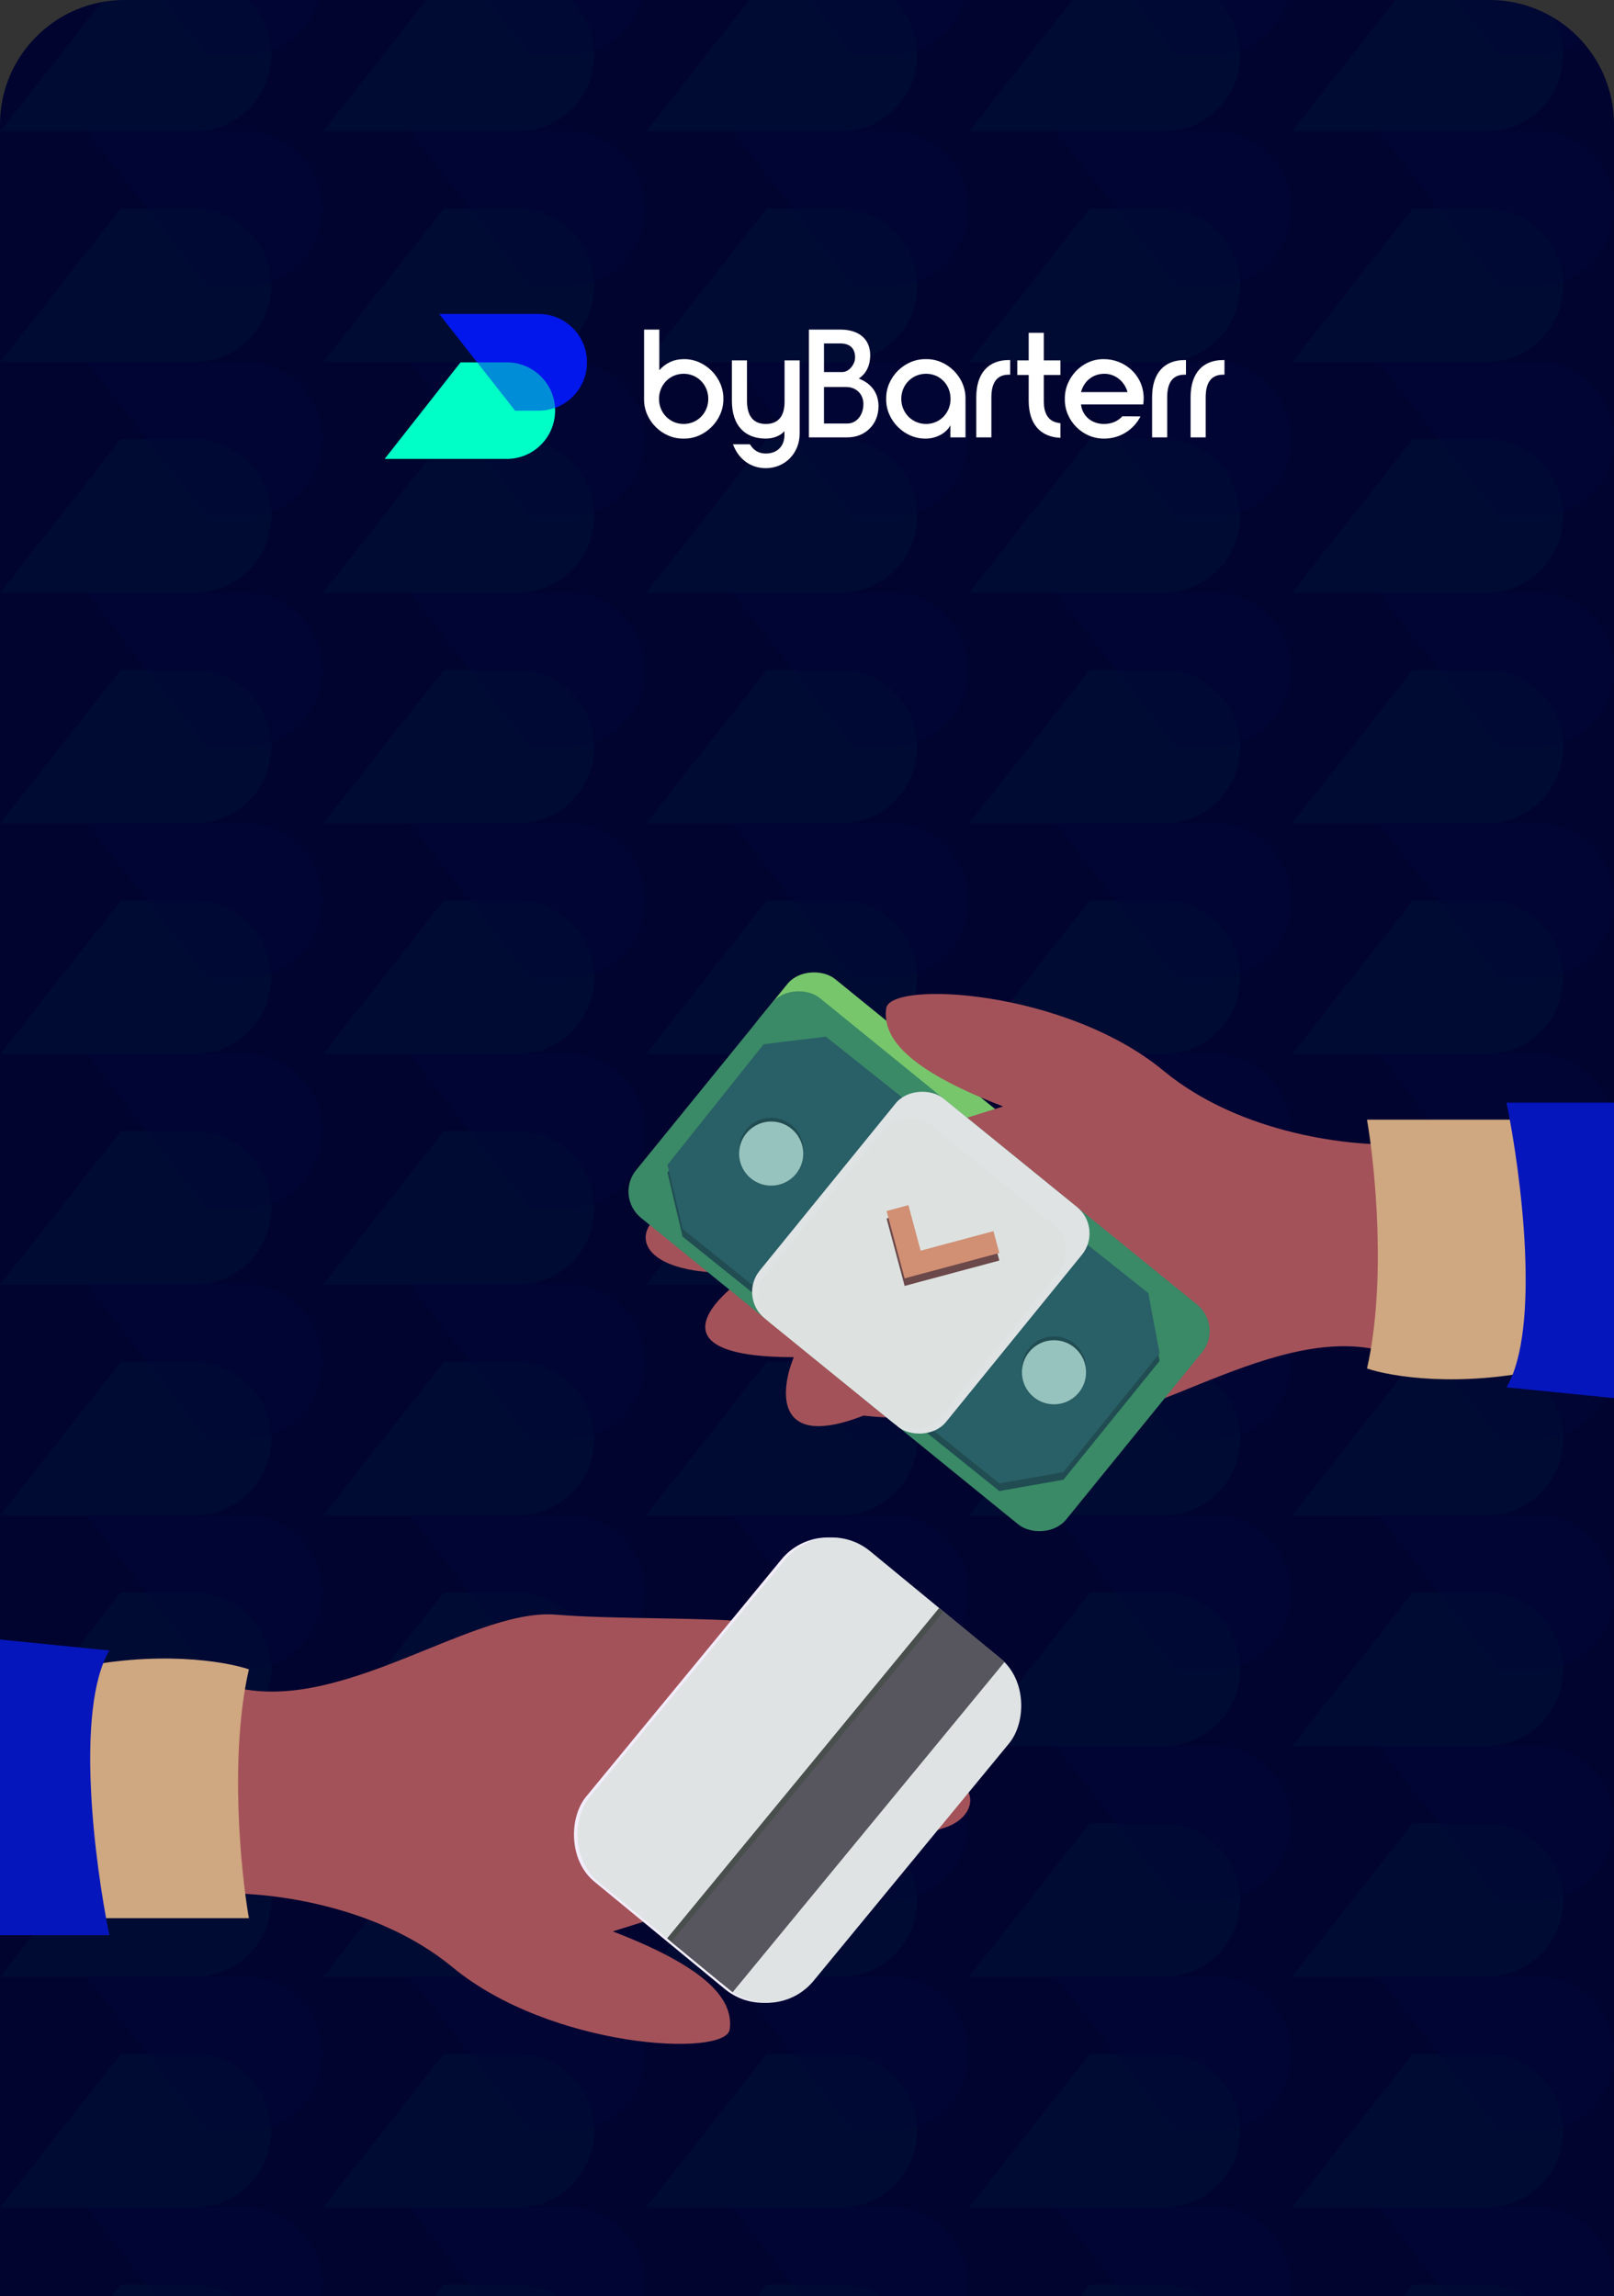 <svg width="428" height="609" viewBox="0 0 428 609" fill="none" xmlns="http://www.w3.org/2000/svg">
<rect x="0" y="0" width="428" height="609" fill="#333333" stroke="none"/>
<g clip-path="url(#clip0_1_10033)">
<path d="M0 33C0 14.775 14.775 0 33 0H395C413.225 0 428 14.775 428 33V609H0V33Z" fill="#00042F"/>
<g opacity="0.03">
<g clip-path="url(#clip1_1_10033)">
<path d="M85.402 -5.902C85.402 5.382 76.275 14.509 64.992 14.509H55.063L23.068 -26.312H65.042C76.275 -26.312 85.402 -17.185 85.402 -5.902Z" fill="#0217EB"/>
<path d="M71.963 14.459C71.963 25.742 62.836 34.869 51.552 34.869H0L32.045 -5.902H51.602C62.836 -5.902 71.963 3.225 71.963 14.459Z" fill="#00FFC6"/>
<path opacity="0.49" d="M85.402 -5.902C85.402 5.382 76.275 14.509 64.992 14.509H55.063L23.068 -26.312H65.042C76.275 -26.312 85.402 -17.185 85.402 -5.902Z" fill="#0217EB"/>
</g>
<g clip-path="url(#clip2_1_10033)">
<path d="M171.052 -5.902C171.052 5.382 161.925 14.509 150.642 14.509H140.712L108.718 -26.312H150.692C161.925 -26.312 171.052 -17.185 171.052 -5.902Z" fill="#0217EB"/>
<path d="M157.612 14.459C157.612 25.742 148.485 34.869 137.202 34.869H85.649L117.694 -5.902H137.252C148.485 -5.902 157.612 3.225 157.612 14.459Z" fill="#00FFC6"/>
<path opacity="0.49" d="M171.052 -5.902C171.052 5.382 161.925 14.509 150.642 14.509H140.712L108.718 -26.312H150.692C161.925 -26.312 171.052 -17.185 171.052 -5.902Z" fill="#0217EB"/>
</g>
<g clip-path="url(#clip3_1_10033)">
<path d="M256.701 -5.902C256.701 5.382 247.574 14.509 236.291 14.509H226.361L194.367 -26.312H236.341C247.574 -26.312 256.701 -17.185 256.701 -5.902Z" fill="#0217EB"/>
<path d="M243.261 14.459C243.261 25.742 234.134 34.869 222.851 34.869H171.299L203.343 -5.902H222.901C234.134 -5.902 243.261 3.225 243.261 14.459Z" fill="#00FFC6"/>
<path opacity="0.49" d="M256.701 -5.902C256.701 5.382 247.574 14.509 236.291 14.509H226.361L194.367 -26.312H236.341C247.574 -26.312 256.701 -17.185 256.701 -5.902Z" fill="#0217EB"/>
</g>
<g clip-path="url(#clip4_1_10033)">
<path d="M342.351 -5.902C342.351 5.382 333.224 14.509 321.94 14.509H312.011L280.016 -26.312H321.991C333.224 -26.312 342.351 -17.185 342.351 -5.902Z" fill="#0217EB"/>
<path d="M328.911 14.459C328.911 25.742 319.784 34.869 308.501 34.869H256.948L288.993 -5.902H308.551C319.784 -5.902 328.911 3.225 328.911 14.459Z" fill="#00FFC6"/>
<path opacity="0.49" d="M342.351 -5.902C342.351 5.382 333.224 14.509 321.94 14.509H312.011L280.016 -26.312H321.991C333.224 -26.312 342.351 -17.185 342.351 -5.902Z" fill="#0217EB"/>
</g>
<g clip-path="url(#clip5_1_10033)">
<path d="M428 -5.902C428 5.382 418.873 14.509 407.59 14.509H397.66L365.666 -26.312H407.64C418.873 -26.312 428 -17.185 428 -5.902Z" fill="#0217EB"/>
<path d="M414.56 14.459C414.56 25.742 405.433 34.869 394.15 34.869H342.598L374.642 -5.902H394.2C405.433 -5.902 414.56 3.225 414.56 14.459Z" fill="#00FFC6"/>
<path opacity="0.49" d="M428 -5.902C428 5.382 418.873 14.509 407.59 14.509H397.66L365.666 -26.312H407.64C418.873 -26.312 428 -17.185 428 -5.902Z" fill="#0217EB"/>
</g>
<g clip-path="url(#clip6_1_10033)">
<path d="M85.402 55.279C85.402 66.562 76.275 75.689 64.992 75.689H55.063L23.068 34.869H65.042C76.275 34.869 85.402 43.996 85.402 55.279Z" fill="#0217EB"/>
<path d="M71.963 75.639C71.963 86.922 62.836 96.049 51.552 96.049H0L32.045 55.279H51.602C62.836 55.279 71.963 64.406 71.963 75.639Z" fill="#00FFC6"/>
<path opacity="0.49" d="M85.402 55.279C85.402 66.562 76.275 75.689 64.992 75.689H55.063L23.068 34.869H65.042C76.275 34.869 85.402 43.996 85.402 55.279Z" fill="#0217EB"/>
</g>
<g clip-path="url(#clip7_1_10033)">
<path d="M171.052 55.279C171.052 66.562 161.925 75.689 150.642 75.689H140.712L108.718 34.869H150.692C161.925 34.869 171.052 43.996 171.052 55.279Z" fill="#0217EB"/>
<path d="M157.612 75.639C157.612 86.922 148.485 96.049 137.202 96.049H85.649L117.694 55.279H137.252C148.485 55.279 157.612 64.406 157.612 75.639Z" fill="#00FFC6"/>
<path opacity="0.49" d="M171.052 55.279C171.052 66.562 161.925 75.689 150.642 75.689H140.712L108.718 34.869H150.692C161.925 34.869 171.052 43.996 171.052 55.279Z" fill="#0217EB"/>
</g>
<g clip-path="url(#clip8_1_10033)">
<path d="M256.701 55.279C256.701 66.562 247.574 75.689 236.291 75.689H226.361L194.367 34.869H236.341C247.574 34.869 256.701 43.996 256.701 55.279Z" fill="#0217EB"/>
<path d="M243.261 75.639C243.261 86.922 234.134 96.049 222.851 96.049H171.299L203.343 55.279H222.901C234.134 55.279 243.261 64.406 243.261 75.639Z" fill="#00FFC6"/>
<path opacity="0.49" d="M256.701 55.279C256.701 66.562 247.574 75.689 236.291 75.689H226.361L194.367 34.869H236.341C247.574 34.869 256.701 43.996 256.701 55.279Z" fill="#0217EB"/>
</g>
<g clip-path="url(#clip9_1_10033)">
<path d="M342.351 55.279C342.351 66.562 333.224 75.689 321.94 75.689H312.011L280.016 34.869H321.991C333.224 34.869 342.351 43.996 342.351 55.279Z" fill="#0217EB"/>
<path d="M328.911 75.639C328.911 86.922 319.784 96.049 308.501 96.049H256.948L288.993 55.279H308.551C319.784 55.279 328.911 64.406 328.911 75.639Z" fill="#00FFC6"/>
<path opacity="0.49" d="M342.351 55.279C342.351 66.562 333.224 75.689 321.94 75.689H312.011L280.016 34.869H321.991C333.224 34.869 342.351 43.996 342.351 55.279Z" fill="#0217EB"/>
</g>
<g clip-path="url(#clip10_1_10033)">
<path d="M428 55.279C428 66.562 418.873 75.689 407.59 75.689H397.66L365.666 34.869H407.64C418.873 34.869 428 43.996 428 55.279Z" fill="#0217EB"/>
<path d="M414.56 75.639C414.56 86.922 405.433 96.049 394.15 96.049H342.598L374.642 55.279H394.2C405.433 55.279 414.56 64.406 414.56 75.639Z" fill="#00FFC6"/>
<path opacity="0.49" d="M428 55.279C428 66.562 418.873 75.689 407.59 75.689H397.66L365.666 34.869H407.64C418.873 34.869 428 43.996 428 55.279Z" fill="#0217EB"/>
</g>
<g clip-path="url(#clip11_1_10033)">
<path d="M85.402 116.46C85.402 127.743 76.275 136.87 64.992 136.87H55.063L23.068 96.05H65.042C76.275 96.05 85.402 105.177 85.402 116.46Z" fill="#0217EB"/>
<path d="M71.963 136.82C71.963 148.103 62.836 157.23 51.552 157.23H0L32.045 116.46H51.602C62.836 116.46 71.963 125.587 71.963 136.82Z" fill="#00FFC6"/>
<path opacity="0.49" d="M85.402 116.46C85.402 127.743 76.275 136.87 64.992 136.87H55.063L23.068 96.05H65.042C76.275 96.05 85.402 105.177 85.402 116.46Z" fill="#0217EB"/>
</g>
<g clip-path="url(#clip12_1_10033)">
<path d="M171.052 116.46C171.052 127.743 161.925 136.87 150.642 136.87H140.712L108.718 96.05H150.692C161.925 96.05 171.052 105.177 171.052 116.46Z" fill="#0217EB"/>
<path d="M157.612 136.82C157.612 148.103 148.485 157.23 137.202 157.23H85.649L117.694 116.46H137.252C148.485 116.46 157.612 125.587 157.612 136.82Z" fill="#00FFC6"/>
<path opacity="0.49" d="M171.052 116.46C171.052 127.743 161.925 136.87 150.642 136.87H140.712L108.718 96.05H150.692C161.925 96.05 171.052 105.177 171.052 116.46Z" fill="#0217EB"/>
</g>
<g clip-path="url(#clip13_1_10033)">
<path d="M256.701 116.46C256.701 127.743 247.574 136.87 236.291 136.87H226.361L194.367 96.05H236.341C247.574 96.05 256.701 105.177 256.701 116.46Z" fill="#0217EB"/>
<path d="M243.261 136.82C243.261 148.103 234.134 157.23 222.851 157.23H171.299L203.343 116.46H222.901C234.134 116.46 243.261 125.587 243.261 136.82Z" fill="#00FFC6"/>
<path opacity="0.49" d="M256.701 116.46C256.701 127.743 247.574 136.87 236.291 136.87H226.361L194.367 96.05H236.341C247.574 96.05 256.701 105.177 256.701 116.46Z" fill="#0217EB"/>
</g>
<g clip-path="url(#clip14_1_10033)">
<path d="M342.351 116.46C342.351 127.743 333.224 136.87 321.94 136.87H312.011L280.016 96.05H321.991C333.224 96.05 342.351 105.177 342.351 116.46Z" fill="#0217EB"/>
<path d="M328.911 136.82C328.911 148.103 319.784 157.23 308.501 157.23H256.948L288.993 116.46H308.551C319.784 116.46 328.911 125.587 328.911 136.82Z" fill="#00FFC6"/>
<path opacity="0.49" d="M342.351 116.46C342.351 127.743 333.224 136.87 321.94 136.87H312.011L280.016 96.05H321.991C333.224 96.05 342.351 105.177 342.351 116.46Z" fill="#0217EB"/>
</g>
<g clip-path="url(#clip15_1_10033)">
<path d="M428 116.46C428 127.743 418.873 136.87 407.59 136.87H397.66L365.666 96.05H407.64C418.873 96.05 428 105.177 428 116.46Z" fill="#0217EB"/>
<path d="M414.56 136.82C414.56 148.103 405.433 157.23 394.15 157.23H342.598L374.642 116.46H394.2C405.433 116.46 414.56 125.587 414.56 136.82Z" fill="#00FFC6"/>
<path opacity="0.49" d="M428 116.46C428 127.743 418.873 136.87 407.59 136.87H397.66L365.666 96.05H407.64C418.873 96.05 428 105.177 428 116.46Z" fill="#0217EB"/>
</g>
<g clip-path="url(#clip16_1_10033)">
<path d="M85.402 177.641C85.402 188.924 76.275 198.051 64.992 198.051H55.063L23.068 157.23H65.042C76.275 157.23 85.402 166.357 85.402 177.641Z" fill="#0217EB"/>
<path d="M71.963 198.001C71.963 209.284 62.836 218.411 51.552 218.411H0L32.045 177.64H51.602C62.836 177.64 71.963 186.767 71.963 198.001Z" fill="#00FFC6"/>
<path opacity="0.49" d="M85.402 177.641C85.402 188.924 76.275 198.051 64.992 198.051H55.063L23.068 157.23H65.042C76.275 157.23 85.402 166.357 85.402 177.641Z" fill="#0217EB"/>
</g>
<g clip-path="url(#clip17_1_10033)">
<path d="M171.052 177.641C171.052 188.924 161.925 198.051 150.642 198.051H140.712L108.718 157.23H150.692C161.925 157.23 171.052 166.357 171.052 177.641Z" fill="#0217EB"/>
<path d="M157.612 198.001C157.612 209.284 148.485 218.411 137.202 218.411H85.649L117.694 177.64H137.252C148.485 177.64 157.612 186.767 157.612 198.001Z" fill="#00FFC6"/>
<path opacity="0.49" d="M171.052 177.641C171.052 188.924 161.925 198.051 150.642 198.051H140.712L108.718 157.23H150.692C161.925 157.23 171.052 166.357 171.052 177.641Z" fill="#0217EB"/>
</g>
<g clip-path="url(#clip18_1_10033)">
<path d="M256.701 177.641C256.701 188.924 247.574 198.051 236.291 198.051H226.361L194.367 157.23H236.341C247.574 157.23 256.701 166.357 256.701 177.641Z" fill="#0217EB"/>
<path d="M243.261 198.001C243.261 209.284 234.134 218.411 222.851 218.411H171.299L203.343 177.64H222.901C234.134 177.64 243.261 186.767 243.261 198.001Z" fill="#00FFC6"/>
<path opacity="0.49" d="M256.701 177.641C256.701 188.924 247.574 198.051 236.291 198.051H226.361L194.367 157.23H236.341C247.574 157.23 256.701 166.357 256.701 177.641Z" fill="#0217EB"/>
</g>
<g clip-path="url(#clip19_1_10033)">
<path d="M342.351 177.641C342.351 188.924 333.224 198.051 321.94 198.051H312.011L280.016 157.23H321.991C333.224 157.23 342.351 166.357 342.351 177.641Z" fill="#0217EB"/>
<path d="M328.911 198.001C328.911 209.284 319.784 218.411 308.501 218.411H256.948L288.993 177.64H308.551C319.784 177.64 328.911 186.767 328.911 198.001Z" fill="#00FFC6"/>
<path opacity="0.49" d="M342.351 177.641C342.351 188.924 333.224 198.051 321.94 198.051H312.011L280.016 157.23H321.991C333.224 157.23 342.351 166.357 342.351 177.641Z" fill="#0217EB"/>
</g>
<g clip-path="url(#clip20_1_10033)">
<path d="M428 177.641C428 188.924 418.873 198.051 407.59 198.051H397.66L365.666 157.23H407.64C418.873 157.23 428 166.357 428 177.641Z" fill="#0217EB"/>
<path d="M414.56 198.001C414.56 209.284 405.433 218.411 394.15 218.411H342.598L374.642 177.64H394.2C405.433 177.64 414.56 186.767 414.56 198.001Z" fill="#00FFC6"/>
<path opacity="0.49" d="M428 177.641C428 188.924 418.873 198.051 407.59 198.051H397.66L365.666 157.23H407.64C418.873 157.23 428 166.357 428 177.641Z" fill="#0217EB"/>
</g>
<g clip-path="url(#clip21_1_10033)">
<path d="M85.402 238.821C85.402 250.105 76.275 259.232 64.992 259.232H55.063L23.068 218.411H65.042C76.275 218.411 85.402 227.538 85.402 238.821Z" fill="#0217EB"/>
<path d="M71.963 259.182C71.963 270.465 62.836 279.592 51.552 279.592H0L32.045 238.822H51.602C62.836 238.822 71.963 247.949 71.963 259.182Z" fill="#00FFC6"/>
<path opacity="0.49" d="M85.402 238.821C85.402 250.105 76.275 259.232 64.992 259.232H55.063L23.068 218.411H65.042C76.275 218.411 85.402 227.538 85.402 238.821Z" fill="#0217EB"/>
</g>
<g clip-path="url(#clip22_1_10033)">
<path d="M171.052 238.821C171.052 250.105 161.925 259.232 150.642 259.232H140.712L108.718 218.411H150.692C161.925 218.411 171.052 227.538 171.052 238.821Z" fill="#0217EB"/>
<path d="M157.612 259.182C157.612 270.465 148.485 279.592 137.202 279.592H85.649L117.694 238.822H137.252C148.485 238.822 157.612 247.949 157.612 259.182Z" fill="#00FFC6"/>
<path opacity="0.49" d="M171.052 238.821C171.052 250.105 161.925 259.232 150.642 259.232H140.712L108.718 218.411H150.692C161.925 218.411 171.052 227.538 171.052 238.821Z" fill="#0217EB"/>
</g>
<g clip-path="url(#clip23_1_10033)">
<path d="M256.701 238.821C256.701 250.105 247.574 259.232 236.291 259.232H226.361L194.367 218.411H236.341C247.574 218.411 256.701 227.538 256.701 238.821Z" fill="#0217EB"/>
<path d="M243.261 259.182C243.261 270.465 234.134 279.592 222.851 279.592H171.299L203.343 238.822H222.901C234.134 238.822 243.261 247.949 243.261 259.182Z" fill="#00FFC6"/>
<path opacity="0.49" d="M256.701 238.821C256.701 250.105 247.574 259.232 236.291 259.232H226.361L194.367 218.411H236.341C247.574 218.411 256.701 227.538 256.701 238.821Z" fill="#0217EB"/>
</g>
<g clip-path="url(#clip24_1_10033)">
<path d="M342.351 238.821C342.351 250.105 333.224 259.232 321.94 259.232H312.011L280.016 218.411H321.991C333.224 218.411 342.351 227.538 342.351 238.821Z" fill="#0217EB"/>
<path d="M328.911 259.182C328.911 270.465 319.784 279.592 308.501 279.592H256.948L288.993 238.822H308.551C319.784 238.822 328.911 247.949 328.911 259.182Z" fill="#00FFC6"/>
<path opacity="0.49" d="M342.351 238.821C342.351 250.105 333.224 259.232 321.94 259.232H312.011L280.016 218.411H321.991C333.224 218.411 342.351 227.538 342.351 238.821Z" fill="#0217EB"/>
</g>
<g clip-path="url(#clip25_1_10033)">
<path d="M428 238.821C428 250.105 418.873 259.232 407.59 259.232H397.66L365.666 218.411H407.64C418.873 218.411 428 227.538 428 238.821Z" fill="#0217EB"/>
<path d="M414.56 259.182C414.56 270.465 405.433 279.592 394.15 279.592H342.598L374.642 238.822H394.2C405.433 238.822 414.56 247.949 414.56 259.182Z" fill="#00FFC6"/>
<path opacity="0.49" d="M428 238.821C428 250.105 418.873 259.232 407.59 259.232H397.66L365.666 218.411H407.64C418.873 218.411 428 227.538 428 238.821Z" fill="#0217EB"/>
</g>
<g clip-path="url(#clip26_1_10033)">
<path d="M85.402 300.002C85.402 311.285 76.275 320.412 64.992 320.412H55.063L23.068 279.592H65.042C76.275 279.592 85.402 288.719 85.402 300.002Z" fill="#0217EB"/>
<path d="M71.963 320.362C71.963 331.646 62.836 340.773 51.552 340.773H0L32.045 300.002H51.602C62.836 300.002 71.963 309.129 71.963 320.362Z" fill="#00FFC6"/>
<path opacity="0.49" d="M85.402 300.002C85.402 311.285 76.275 320.412 64.992 320.412H55.063L23.068 279.592H65.042C76.275 279.592 85.402 288.719 85.402 300.002Z" fill="#0217EB"/>
</g>
<g clip-path="url(#clip27_1_10033)">
<path d="M171.052 300.002C171.052 311.285 161.925 320.412 150.642 320.412H140.712L108.718 279.592H150.692C161.925 279.592 171.052 288.719 171.052 300.002Z" fill="#0217EB"/>
<path d="M157.612 320.362C157.612 331.646 148.485 340.773 137.202 340.773H85.649L117.694 300.002H137.252C148.485 300.002 157.612 309.129 157.612 320.362Z" fill="#00FFC6"/>
<path opacity="0.49" d="M171.052 300.002C171.052 311.285 161.925 320.412 150.642 320.412H140.712L108.718 279.592H150.692C161.925 279.592 171.052 288.719 171.052 300.002Z" fill="#0217EB"/>
</g>
<g clip-path="url(#clip28_1_10033)">
<path d="M256.701 300.002C256.701 311.285 247.574 320.412 236.291 320.412H226.361L194.367 279.592H236.341C247.574 279.592 256.701 288.719 256.701 300.002Z" fill="#0217EB"/>
<path d="M243.261 320.362C243.261 331.646 234.134 340.773 222.851 340.773H171.299L203.343 300.002H222.901C234.134 300.002 243.261 309.129 243.261 320.362Z" fill="#00FFC6"/>
<path opacity="0.49" d="M256.701 300.002C256.701 311.285 247.574 320.412 236.291 320.412H226.361L194.367 279.592H236.341C247.574 279.592 256.701 288.719 256.701 300.002Z" fill="#0217EB"/>
</g>
<g clip-path="url(#clip29_1_10033)">
<path d="M342.351 300.002C342.351 311.285 333.224 320.412 321.94 320.412H312.011L280.016 279.592H321.991C333.224 279.592 342.351 288.719 342.351 300.002Z" fill="#0217EB"/>
<path d="M328.911 320.362C328.911 331.646 319.784 340.773 308.501 340.773H256.948L288.993 300.002H308.551C319.784 300.002 328.911 309.129 328.911 320.362Z" fill="#00FFC6"/>
<path opacity="0.49" d="M342.351 300.002C342.351 311.285 333.224 320.412 321.94 320.412H312.011L280.016 279.592H321.991C333.224 279.592 342.351 288.719 342.351 300.002Z" fill="#0217EB"/>
</g>
<g clip-path="url(#clip30_1_10033)">
<path d="M428 300.002C428 311.285 418.873 320.412 407.59 320.412H397.66L365.666 279.592H407.64C418.873 279.592 428 288.719 428 300.002Z" fill="#0217EB"/>
<path d="M414.56 320.362C414.56 331.646 405.433 340.773 394.15 340.773H342.598L374.642 300.002H394.2C405.433 300.002 414.56 309.129 414.56 320.362Z" fill="#00FFC6"/>
<path opacity="0.49" d="M428 300.002C428 311.285 418.873 320.412 407.59 320.412H397.66L365.666 279.592H407.64C418.873 279.592 428 288.719 428 300.002Z" fill="#0217EB"/>
</g>
<g clip-path="url(#clip31_1_10033)">
<path d="M85.402 361.183C85.402 372.466 76.275 381.593 64.992 381.593H55.063L23.068 340.773H65.042C76.275 340.773 85.402 349.9 85.402 361.183Z" fill="#0217EB"/>
<path d="M71.963 381.543C71.963 392.827 62.836 401.954 51.552 401.954H0L32.045 361.183H51.602C62.836 361.183 71.963 370.31 71.963 381.543Z" fill="#00FFC6"/>
<path opacity="0.49" d="M85.402 361.183C85.402 372.466 76.275 381.593 64.992 381.593H55.063L23.068 340.773H65.042C76.275 340.773 85.402 349.9 85.402 361.183Z" fill="#0217EB"/>
</g>
<g clip-path="url(#clip32_1_10033)">
<path d="M171.052 361.183C171.052 372.466 161.925 381.593 150.642 381.593H140.712L108.718 340.773H150.692C161.925 340.773 171.052 349.9 171.052 361.183Z" fill="#0217EB"/>
<path d="M157.612 381.543C157.612 392.827 148.485 401.954 137.202 401.954H85.649L117.694 361.183H137.252C148.485 361.183 157.612 370.31 157.612 381.543Z" fill="#00FFC6"/>
<path opacity="0.49" d="M171.052 361.183C171.052 372.466 161.925 381.593 150.642 381.593H140.712L108.718 340.773H150.692C161.925 340.773 171.052 349.9 171.052 361.183Z" fill="#0217EB"/>
</g>
<g clip-path="url(#clip33_1_10033)">
<path d="M256.701 361.183C256.701 372.466 247.574 381.593 236.291 381.593H226.361L194.367 340.773H236.341C247.574 340.773 256.701 349.9 256.701 361.183Z" fill="#0217EB"/>
<path d="M243.261 381.543C243.261 392.827 234.134 401.954 222.851 401.954H171.299L203.343 361.183H222.901C234.134 361.183 243.261 370.31 243.261 381.543Z" fill="#00FFC6"/>
<path opacity="0.49" d="M256.701 361.183C256.701 372.466 247.574 381.593 236.291 381.593H226.361L194.367 340.773H236.341C247.574 340.773 256.701 349.9 256.701 361.183Z" fill="#0217EB"/>
</g>
<g clip-path="url(#clip34_1_10033)">
<path d="M342.351 361.183C342.351 372.466 333.224 381.593 321.94 381.593H312.011L280.016 340.773H321.991C333.224 340.773 342.351 349.9 342.351 361.183Z" fill="#0217EB"/>
<path d="M328.911 381.543C328.911 392.827 319.784 401.954 308.501 401.954H256.948L288.993 361.183H308.551C319.784 361.183 328.911 370.31 328.911 381.543Z" fill="#00FFC6"/>
<path opacity="0.49" d="M342.351 361.183C342.351 372.466 333.224 381.593 321.94 381.593H312.011L280.016 340.773H321.991C333.224 340.773 342.351 349.9 342.351 361.183Z" fill="#0217EB"/>
</g>
<g clip-path="url(#clip35_1_10033)">
<path d="M428 361.183C428 372.466 418.873 381.593 407.59 381.593H397.66L365.666 340.773H407.64C418.873 340.773 428 349.9 428 361.183Z" fill="#0217EB"/>
<path d="M414.56 381.543C414.56 392.827 405.433 401.954 394.15 401.954H342.598L374.642 361.183H394.2C405.433 361.183 414.56 370.31 414.56 381.543Z" fill="#00FFC6"/>
<path opacity="0.49" d="M428 361.183C428 372.466 418.873 381.593 407.59 381.593H397.66L365.666 340.773H407.64C418.873 340.773 428 349.9 428 361.183Z" fill="#0217EB"/>
</g>
<g clip-path="url(#clip36_1_10033)">
<path d="M85.402 422.364C85.402 433.647 76.275 442.774 64.992 442.774H55.063L23.068 401.953H65.042C76.275 401.953 85.402 411.08 85.402 422.364Z" fill="#0217EB"/>
<path d="M71.963 442.724C71.963 454.007 62.836 463.134 51.552 463.134H0L32.045 422.364H51.602C62.836 422.364 71.963 431.491 71.963 442.724Z" fill="#00FFC6"/>
<path opacity="0.49" d="M85.402 422.364C85.402 433.647 76.275 442.774 64.992 442.774H55.063L23.068 401.953H65.042C76.275 401.953 85.402 411.08 85.402 422.364Z" fill="#0217EB"/>
</g>
<g clip-path="url(#clip37_1_10033)">
<path d="M171.052 422.364C171.052 433.647 161.925 442.774 150.642 442.774H140.712L108.718 401.953H150.692C161.925 401.953 171.052 411.08 171.052 422.364Z" fill="#0217EB"/>
<path d="M157.612 442.724C157.612 454.007 148.485 463.134 137.202 463.134H85.649L117.694 422.364H137.252C148.485 422.364 157.612 431.491 157.612 442.724Z" fill="#00FFC6"/>
<path opacity="0.49" d="M171.052 422.364C171.052 433.647 161.925 442.774 150.642 442.774H140.712L108.718 401.953H150.692C161.925 401.953 171.052 411.08 171.052 422.364Z" fill="#0217EB"/>
</g>
<g clip-path="url(#clip38_1_10033)">
<path d="M256.701 422.364C256.701 433.647 247.574 442.774 236.291 442.774H226.361L194.367 401.953H236.341C247.574 401.953 256.701 411.08 256.701 422.364Z" fill="#0217EB"/>
<path d="M243.261 442.724C243.261 454.007 234.134 463.134 222.851 463.134H171.299L203.343 422.364H222.901C234.134 422.364 243.261 431.491 243.261 442.724Z" fill="#00FFC6"/>
<path opacity="0.49" d="M256.701 422.364C256.701 433.647 247.574 442.774 236.291 442.774H226.361L194.367 401.953H236.341C247.574 401.953 256.701 411.08 256.701 422.364Z" fill="#0217EB"/>
</g>
<g clip-path="url(#clip39_1_10033)">
<path d="M342.351 422.364C342.351 433.647 333.224 442.774 321.94 442.774H312.011L280.016 401.953H321.991C333.224 401.953 342.351 411.08 342.351 422.364Z" fill="#0217EB"/>
<path d="M328.911 442.724C328.911 454.007 319.784 463.134 308.501 463.134H256.948L288.993 422.364H308.551C319.784 422.364 328.911 431.491 328.911 442.724Z" fill="#00FFC6"/>
<path opacity="0.49" d="M342.351 422.364C342.351 433.647 333.224 442.774 321.94 442.774H312.011L280.016 401.953H321.991C333.224 401.953 342.351 411.08 342.351 422.364Z" fill="#0217EB"/>
</g>
<g clip-path="url(#clip40_1_10033)">
<path d="M428 422.364C428 433.647 418.873 442.774 407.59 442.774H397.66L365.666 401.953H407.64C418.873 401.953 428 411.08 428 422.364Z" fill="#0217EB"/>
<path d="M414.56 442.724C414.56 454.007 405.433 463.134 394.15 463.134H342.598L374.642 422.364H394.2C405.433 422.364 414.56 431.491 414.56 442.724Z" fill="#00FFC6"/>
<path opacity="0.49" d="M428 422.364C428 433.647 418.873 442.774 407.59 442.774H397.66L365.666 401.953H407.64C418.873 401.953 428 411.08 428 422.364Z" fill="#0217EB"/>
</g>
<g clip-path="url(#clip41_1_10033)">
<path d="M85.402 483.545C85.402 494.828 76.275 503.955 64.992 503.955H55.063L23.068 463.134H65.042C76.275 463.134 85.402 472.261 85.402 483.545Z" fill="#0217EB"/>
<path d="M71.963 503.905C71.963 515.188 62.836 524.315 51.552 524.315H0L32.045 483.545H51.602C62.836 483.545 71.963 492.672 71.963 503.905Z" fill="#00FFC6"/>
<path opacity="0.49" d="M85.402 483.545C85.402 494.828 76.275 503.955 64.992 503.955H55.063L23.068 463.134H65.042C76.275 463.134 85.402 472.261 85.402 483.545Z" fill="#0217EB"/>
</g>
<g clip-path="url(#clip42_1_10033)">
<path d="M171.052 483.545C171.052 494.828 161.925 503.955 150.642 503.955H140.712L108.718 463.134H150.692C161.925 463.134 171.052 472.261 171.052 483.545Z" fill="#0217EB"/>
<path d="M157.612 503.905C157.612 515.188 148.485 524.315 137.202 524.315H85.649L117.694 483.545H137.252C148.485 483.545 157.612 492.672 157.612 503.905Z" fill="#00FFC6"/>
<path opacity="0.49" d="M171.052 483.545C171.052 494.828 161.925 503.955 150.642 503.955H140.712L108.718 463.134H150.692C161.925 463.134 171.052 472.261 171.052 483.545Z" fill="#0217EB"/>
</g>
<g clip-path="url(#clip43_1_10033)">
<path d="M256.701 483.545C256.701 494.828 247.574 503.955 236.291 503.955H226.361L194.367 463.134H236.341C247.574 463.134 256.701 472.261 256.701 483.545Z" fill="#0217EB"/>
<path d="M243.261 503.905C243.261 515.188 234.134 524.315 222.851 524.315H171.299L203.343 483.545H222.901C234.134 483.545 243.261 492.672 243.261 503.905Z" fill="#00FFC6"/>
<path opacity="0.49" d="M256.701 483.545C256.701 494.828 247.574 503.955 236.291 503.955H226.361L194.367 463.134H236.341C247.574 463.134 256.701 472.261 256.701 483.545Z" fill="#0217EB"/>
</g>
<g clip-path="url(#clip44_1_10033)">
<path d="M342.351 483.545C342.351 494.828 333.224 503.955 321.94 503.955H312.011L280.016 463.134H321.991C333.224 463.134 342.351 472.261 342.351 483.545Z" fill="#0217EB"/>
<path d="M328.911 503.905C328.911 515.188 319.784 524.315 308.501 524.315H256.948L288.993 483.545H308.551C319.784 483.545 328.911 492.672 328.911 503.905Z" fill="#00FFC6"/>
<path opacity="0.49" d="M342.351 483.545C342.351 494.828 333.224 503.955 321.94 503.955H312.011L280.016 463.134H321.991C333.224 463.134 342.351 472.261 342.351 483.545Z" fill="#0217EB"/>
</g>
<g clip-path="url(#clip45_1_10033)">
<path d="M428 483.545C428 494.828 418.873 503.955 407.59 503.955H397.66L365.666 463.134H407.64C418.873 463.134 428 472.261 428 483.545Z" fill="#0217EB"/>
<path d="M414.56 503.905C414.56 515.188 405.433 524.315 394.15 524.315H342.598L374.642 483.545H394.2C405.433 483.545 414.56 492.672 414.56 503.905Z" fill="#00FFC6"/>
<path opacity="0.49" d="M428 483.545C428 494.828 418.873 503.955 407.59 503.955H397.66L365.666 463.134H407.64C418.873 463.134 428 472.261 428 483.545Z" fill="#0217EB"/>
</g>
<g clip-path="url(#clip46_1_10033)">
<path d="M85.402 544.725C85.402 556.009 76.275 565.136 64.992 565.136H55.063L23.068 524.315H65.042C76.275 524.315 85.402 533.442 85.402 544.725Z" fill="#0217EB"/>
<path d="M71.963 565.086C71.963 576.369 62.836 585.496 51.552 585.496H0L32.045 544.725H51.602C62.836 544.725 71.963 553.852 71.963 565.086Z" fill="#00FFC6"/>
<path opacity="0.49" d="M85.402 544.725C85.402 556.009 76.275 565.136 64.992 565.136H55.063L23.068 524.315H65.042C76.275 524.315 85.402 533.442 85.402 544.725Z" fill="#0217EB"/>
</g>
<g clip-path="url(#clip47_1_10033)">
<path d="M171.052 544.725C171.052 556.009 161.925 565.136 150.642 565.136H140.712L108.718 524.315H150.692C161.925 524.315 171.052 533.442 171.052 544.725Z" fill="#0217EB"/>
<path d="M157.612 565.086C157.612 576.369 148.485 585.496 137.202 585.496H85.649L117.694 544.725H137.252C148.485 544.725 157.612 553.852 157.612 565.086Z" fill="#00FFC6"/>
<path opacity="0.49" d="M171.052 544.725C171.052 556.009 161.925 565.136 150.642 565.136H140.712L108.718 524.315H150.692C161.925 524.315 171.052 533.442 171.052 544.725Z" fill="#0217EB"/>
</g>
<g clip-path="url(#clip48_1_10033)">
<path d="M256.701 544.725C256.701 556.009 247.574 565.136 236.291 565.136H226.361L194.367 524.315H236.341C247.574 524.315 256.701 533.442 256.701 544.725Z" fill="#0217EB"/>
<path d="M243.261 565.086C243.261 576.369 234.134 585.496 222.851 585.496H171.299L203.343 544.725H222.901C234.134 544.725 243.261 553.852 243.261 565.086Z" fill="#00FFC6"/>
<path opacity="0.49" d="M256.701 544.725C256.701 556.009 247.574 565.136 236.291 565.136H226.361L194.367 524.315H236.341C247.574 524.315 256.701 533.442 256.701 544.725Z" fill="#0217EB"/>
</g>
<g clip-path="url(#clip49_1_10033)">
<path d="M342.351 544.725C342.351 556.009 333.224 565.136 321.94 565.136H312.011L280.016 524.315H321.991C333.224 524.315 342.351 533.442 342.351 544.725Z" fill="#0217EB"/>
<path d="M328.911 565.086C328.911 576.369 319.784 585.496 308.501 585.496H256.948L288.993 544.725H308.551C319.784 544.725 328.911 553.852 328.911 565.086Z" fill="#00FFC6"/>
<path opacity="0.49" d="M342.351 544.725C342.351 556.009 333.224 565.136 321.94 565.136H312.011L280.016 524.315H321.991C333.224 524.315 342.351 533.442 342.351 544.725Z" fill="#0217EB"/>
</g>
<g clip-path="url(#clip50_1_10033)">
<path d="M428 544.725C428 556.009 418.873 565.136 407.59 565.136H397.66L365.666 524.315H407.64C418.873 524.315 428 533.442 428 544.725Z" fill="#0217EB"/>
<path d="M414.56 565.086C414.56 576.369 405.433 585.496 394.15 585.496H342.598L374.642 544.725H394.2C405.433 544.725 414.56 553.852 414.56 565.086Z" fill="#00FFC6"/>
<path opacity="0.49" d="M428 544.725C428 556.009 418.873 565.136 407.59 565.136H397.66L365.666 524.315H407.64C418.873 524.315 428 533.442 428 544.725Z" fill="#0217EB"/>
</g>
<g clip-path="url(#clip51_1_10033)">
<path d="M85.402 605.906C85.402 617.189 76.275 626.316 64.992 626.316H55.063L23.068 585.496H65.042C76.275 585.496 85.402 594.623 85.402 605.906Z" fill="#0217EB"/>
<path d="M71.963 626.266C71.963 637.55 62.836 646.676 51.552 646.676H0L32.045 605.906H51.602C62.836 605.906 71.963 615.033 71.963 626.266Z" fill="#00FFC6"/>
<path opacity="0.49" d="M85.402 605.906C85.402 617.189 76.275 626.316 64.992 626.316H55.063L23.068 585.496H65.042C76.275 585.496 85.402 594.623 85.402 605.906Z" fill="#0217EB"/>
</g>
<g clip-path="url(#clip52_1_10033)">
<path d="M171.052 605.906C171.052 617.189 161.925 626.316 150.642 626.316H140.712L108.718 585.496H150.692C161.925 585.496 171.052 594.623 171.052 605.906Z" fill="#0217EB"/>
<path d="M157.612 626.266C157.612 637.55 148.485 646.676 137.202 646.676H85.649L117.694 605.906H137.252C148.485 605.906 157.612 615.033 157.612 626.266Z" fill="#00FFC6"/>
<path opacity="0.49" d="M171.052 605.906C171.052 617.189 161.925 626.316 150.642 626.316H140.712L108.718 585.496H150.692C161.925 585.496 171.052 594.623 171.052 605.906Z" fill="#0217EB"/>
</g>
<g clip-path="url(#clip53_1_10033)">
<path d="M256.701 605.906C256.701 617.189 247.574 626.316 236.291 626.316H226.361L194.367 585.496H236.341C247.574 585.496 256.701 594.623 256.701 605.906Z" fill="#0217EB"/>
<path d="M243.261 626.266C243.261 637.55 234.134 646.676 222.851 646.676H171.299L203.343 605.906H222.901C234.134 605.906 243.261 615.033 243.261 626.266Z" fill="#00FFC6"/>
<path opacity="0.49" d="M256.701 605.906C256.701 617.189 247.574 626.316 236.291 626.316H226.361L194.367 585.496H236.341C247.574 585.496 256.701 594.623 256.701 605.906Z" fill="#0217EB"/>
</g>
<g clip-path="url(#clip54_1_10033)">
<path d="M342.351 605.906C342.351 617.189 333.224 626.316 321.94 626.316H312.011L280.016 585.496H321.991C333.224 585.496 342.351 594.623 342.351 605.906Z" fill="#0217EB"/>
<path d="M328.911 626.266C328.911 637.55 319.784 646.676 308.501 646.676H256.948L288.993 605.906H308.551C319.784 605.906 328.911 615.033 328.911 626.266Z" fill="#00FFC6"/>
<path opacity="0.49" d="M342.351 605.906C342.351 617.189 333.224 626.316 321.94 626.316H312.011L280.016 585.496H321.991C333.224 585.496 342.351 594.623 342.351 605.906Z" fill="#0217EB"/>
</g>
<g clip-path="url(#clip55_1_10033)">
<path d="M428 605.906C428 617.189 418.873 626.316 407.59 626.316H397.66L365.666 585.496H407.64C418.873 585.496 428 594.623 428 605.906Z" fill="#0217EB"/>
<path d="M414.56 626.266C414.56 637.55 405.433 646.676 394.15 646.676H342.598L374.642 605.906H394.2C405.433 605.906 414.56 615.033 414.56 626.266Z" fill="#00FFC6"/>
<path opacity="0.49" d="M428 605.906C428 617.189 418.873 626.316 407.59 626.316H397.66L365.666 585.496H407.64C418.873 585.496 428 594.623 428 605.906Z" fill="#0217EB"/>
</g>
</g>
<g clip-path="url(#clip56_1_10033)">
<path d="M155.645 96.105C155.645 103.193 149.912 108.926 142.825 108.926H136.588L116.49 83.285H142.856C149.912 83.285 155.645 89.018 155.645 96.105Z" fill="#0217EB"/>
<path d="M147.203 108.895C147.203 115.982 141.47 121.715 134.383 121.715H102L122.129 96.106H134.414C141.47 96.106 147.203 101.839 147.203 108.895Z" fill="#00FFC6"/>
<path opacity="0.49" d="M155.645 96.105C155.645 103.193 149.912 108.926 142.825 108.926H136.588L116.49 83.285H142.856C149.912 83.285 155.645 89.018 155.645 96.105Z" fill="#0217EB"/>
</g>
<path d="M170.794 105.79C170.671 111.467 175.613 116.449 181.289 116.327C186.925 116.449 191.907 111.467 191.825 105.79C191.907 100.114 186.925 95.132 181.289 95.254C178.635 95.254 176.429 96.357 174.837 98.195V87.413H170.794V105.79ZM174.755 105.79C174.755 102.074 177.614 99.134 181.289 99.134C184.965 99.134 187.823 102.074 187.823 105.79C187.823 109.507 184.965 112.447 181.289 112.447C177.614 112.447 174.755 109.507 174.755 105.79ZM194.37 117.838C195.8 121.717 198.985 124.168 203.069 124.168C208.214 124.168 212.053 120.166 212.053 114.979V95.581H208.051V106.566C208.051 110.487 206.295 112.447 203.069 112.447C199.843 112.447 198.087 110.405 198.087 106.321V95.581H194.084V106.321C194.084 112.978 197.637 116.327 203.069 116.327C205.07 116.327 206.867 115.632 208.01 114.366V115.469C208.01 118.287 206.132 120.288 203.069 120.288C201.231 120.288 199.843 119.471 198.862 117.838H194.37ZM232.962 107.751C232.962 104.32 231.166 101.747 227.735 100.4C229.409 99.297 230.757 97.337 230.757 94.192C230.757 89.945 227.776 87.413 222.835 87.413H214.503V116H224.754C229.369 116 232.962 112.61 232.962 107.751ZM222.835 91.089C225.489 91.089 226.755 92.518 226.755 94.764C226.755 95.744 226.387 96.643 225.693 97.459C224.999 98.276 224.182 98.685 223.243 98.685H218.506V91.089H222.835ZM228.96 107.138C228.96 110.078 227.163 112.325 224.713 112.325H218.506V102.646H224.386C227.204 102.646 228.96 104.688 228.96 107.138ZM234.998 105.79C234.875 111.467 239.857 116.449 245.534 116.327C248.352 116.327 251.047 114.775 252.027 112.774V116H256.029V105.79C256.152 100.114 251.21 95.132 245.534 95.254C239.857 95.132 234.875 100.114 234.998 105.79ZM252.068 105.79C252.068 109.507 249.25 112.447 245.575 112.447C241.899 112.447 239 109.507 239 105.79C239 102.074 241.858 99.134 245.575 99.134C249.291 99.134 252.068 102.074 252.068 105.79ZM258.891 116H262.893V105.341C262.893 101.298 264.527 99.379 267.467 99.379H267.876V95.499H267.467C262.281 95.499 258.891 98.807 258.891 105.341V116ZM281.2 99.46V95.581H276.79V88.271H272.787V95.581H269.765V99.46H272.787V106.362C272.828 112.692 276.095 115.918 281.2 116.123V112.243C278.26 111.957 276.79 110.119 276.79 106.321V99.46H281.2ZM292.749 95.254C287.073 95.132 282.254 100.155 282.376 105.831C282.254 111.508 287.114 116.449 292.872 116.327C296.956 116.327 300.631 113.999 302.428 110.446L297.65 110.405C296.384 111.753 294.75 112.447 292.749 112.447C289.482 112.447 286.991 110.323 286.664 107.261H303.163C303.245 106.73 303.286 106.117 303.286 105.423C303.122 99.256 298.058 95.254 292.749 95.254ZM286.664 103.994C287.44 101.094 289.768 99.134 292.872 99.134C295.771 99.134 298.222 101.176 298.998 103.994H286.664ZM305.512 116H309.514V105.341C309.514 101.298 311.148 99.379 314.088 99.379H314.497V95.499H314.088C308.902 95.499 305.512 98.807 305.512 105.341V116ZM315.722 116H319.724V105.341C319.724 101.298 321.358 99.379 324.298 99.379H324.706V95.499H324.298C319.111 95.499 315.722 98.807 315.722 105.341V116Z" fill="white"/>
<rect x="195.183" y="277.733" width="30.582" height="146.945" rx="9" transform="rotate(-50.9 195.183 277.733)" fill="#77C66C"/>
<path d="M308.5 283.959C329.3 301.159 359.167 304.126 371.5 303.459V359.959C342 347.459 304.5 379.459 281 377.459C266.167 376.197 240.167 376.793 229 375.459C205.4 384.659 206.833 368.959 210.5 359.959C174.1 359.959 188 344.959 199.5 337.459C166.3 339.459 167 324.459 178 320.959L266 293.459C240 283.459 234 274.959 235 267.459C236 259.959 282.5 262.459 308.5 283.959Z" fill="#A45259"/>
<path d="M362.5 296.959H410V362.959C387.2 368.159 368.833 365.126 362.5 362.959C367.7 340.159 364.667 309.459 362.5 296.959Z" fill="#CFA780"/>
<path d="M399.5 292.459H434.5V371.459L399.5 367.959C408.7 352.359 403.333 311.126 399.5 292.459Z" fill="#0616BD"/>
<rect x="163" y="317.335" width="75.15" height="146.945" rx="9" transform="rotate(-50.9 163 317.335)" fill="#3A8967"/>
<path d="M120 521.754C99.2 504.554 69.333 501.588 57 502.254V445.754C86.5 458.254 124 426.254 147.5 428.254C162.333 429.517 188.333 428.921 199.5 430.254C223.1 421.054 221.667 436.754 218 445.754C254.4 445.754 240.5 460.754 229 468.254C262.2 466.254 261.5 481.254 250.5 484.754L162.5 512.254C188.5 522.254 194.5 530.754 193.5 538.254C192.5 545.754 146 543.254 120 521.754Z" fill="#A45259"/>
<path d="M66 508.754H18.5V442.754C41.3 437.554 59.667 440.588 66 442.754C60.8 465.554 63.833 496.254 66 508.754Z" fill="#CFA780"/>
<path d="M29 513.254H-6V434.254L29 437.754C19.8 453.354 25.167 494.588 29 513.254Z" fill="#0616BD"/>
<path d="M202.5 278.959L219 276.959L304.5 344.959L307.5 360.959L282 392.459L265 395.459L181 327.959L177 310.959L202.5 278.959Z" fill="#204C52"/>
<path d="M202.5 276.959L219 274.959L304.5 342.959L307.5 358.959L282 390.459L265 393.459L181 325.959L177 308.959L202.5 276.959Z" fill="#295F66"/>
<rect x="195.785" y="343.978" width="75.15" height="63.658" rx="9" transform="rotate(-50.9 195.785 343.978)" fill="#DFE3E4"/>
<rect x="197.226" y="345.149" width="67.624" height="59.944" rx="9" transform="rotate(-50.9 197.226 345.149)" fill="#DDE2E0"/>
<circle cx="279.5" cy="362.959" r="8.5" fill="#204C52"/>
<circle cx="279.5" cy="363.959" r="8.5" fill="#97C3BE"/>
<circle cx="204.5" cy="304.959" r="8.5" fill="#204C52"/>
<circle cx="204.5" cy="305.959" r="8.5" fill="#97C3BE"/>
<rect x="217.39" y="401.251" width="76.843" height="113.504" rx="16" transform="rotate(39.463 217.39 401.251)" fill="#F2ECFB"/>
<rect x="218.663" y="404.066" width="72.843" height="109.504" rx="14" transform="rotate(39.463 218.663 404.066)" fill="#DFE3E4" stroke="#DFE3E4" stroke-width="4"/>
<rect x="249.039" y="426.482" width="18.459" height="113.504" transform="rotate(39.463 249.039 426.482)" fill="#494F4C"/>
<rect x="250.185" y="427.426" width="21.009" height="113.504" transform="rotate(39.463 250.185 427.426)" fill="#57555E"/>
<path d="M238 322.412L242.012 337.384L264.228 331.431" stroke="#6B4849" stroke-width="6"/>
<path d="M238 320.412L242.012 335.384L264.228 329.431" stroke="#D18F74" stroke-width="6"/>
</g>
<defs>
<clipPath id="clip0_1_10033">
<path d="M0 33C0 14.775 14.775 0 33 0H395C413.225 0 428 14.775 428 33V609H0V33Z" fill="white"/>
</clipPath>
<clipPath id="clip1_1_10033">
<rect width="85.402" height="61.181" fill="white" transform="translate(0 -26.312)"/>
</clipPath>
<clipPath id="clip2_1_10033">
<rect width="85.402" height="61.181" fill="white" transform="translate(85.649 -26.312)"/>
</clipPath>
<clipPath id="clip3_1_10033">
<rect width="85.402" height="61.181" fill="white" transform="translate(171.299 -26.312)"/>
</clipPath>
<clipPath id="clip4_1_10033">
<rect width="85.402" height="61.181" fill="white" transform="translate(256.948 -26.312)"/>
</clipPath>
<clipPath id="clip5_1_10033">
<rect width="85.402" height="61.181" fill="white" transform="translate(342.598 -26.312)"/>
</clipPath>
<clipPath id="clip6_1_10033">
<rect width="85.402" height="61.181" fill="white" transform="translate(0 34.869)"/>
</clipPath>
<clipPath id="clip7_1_10033">
<rect width="85.402" height="61.181" fill="white" transform="translate(85.649 34.869)"/>
</clipPath>
<clipPath id="clip8_1_10033">
<rect width="85.402" height="61.181" fill="white" transform="translate(171.299 34.869)"/>
</clipPath>
<clipPath id="clip9_1_10033">
<rect width="85.402" height="61.181" fill="white" transform="translate(256.948 34.869)"/>
</clipPath>
<clipPath id="clip10_1_10033">
<rect width="85.402" height="61.181" fill="white" transform="translate(342.598 34.869)"/>
</clipPath>
<clipPath id="clip11_1_10033">
<rect width="85.402" height="61.181" fill="white" transform="translate(0 96.05)"/>
</clipPath>
<clipPath id="clip12_1_10033">
<rect width="85.402" height="61.181" fill="white" transform="translate(85.649 96.05)"/>
</clipPath>
<clipPath id="clip13_1_10033">
<rect width="85.402" height="61.181" fill="white" transform="translate(171.299 96.05)"/>
</clipPath>
<clipPath id="clip14_1_10033">
<rect width="85.402" height="61.181" fill="white" transform="translate(256.948 96.05)"/>
</clipPath>
<clipPath id="clip15_1_10033">
<rect width="85.402" height="61.181" fill="white" transform="translate(342.598 96.05)"/>
</clipPath>
<clipPath id="clip16_1_10033">
<rect width="85.402" height="61.181" fill="white" transform="translate(0 157.23)"/>
</clipPath>
<clipPath id="clip17_1_10033">
<rect width="85.402" height="61.181" fill="white" transform="translate(85.649 157.23)"/>
</clipPath>
<clipPath id="clip18_1_10033">
<rect width="85.402" height="61.181" fill="white" transform="translate(171.299 157.23)"/>
</clipPath>
<clipPath id="clip19_1_10033">
<rect width="85.402" height="61.181" fill="white" transform="translate(256.948 157.23)"/>
</clipPath>
<clipPath id="clip20_1_10033">
<rect width="85.402" height="61.181" fill="white" transform="translate(342.598 157.23)"/>
</clipPath>
<clipPath id="clip21_1_10033">
<rect width="85.402" height="61.181" fill="white" transform="translate(0 218.411)"/>
</clipPath>
<clipPath id="clip22_1_10033">
<rect width="85.402" height="61.181" fill="white" transform="translate(85.649 218.411)"/>
</clipPath>
<clipPath id="clip23_1_10033">
<rect width="85.402" height="61.181" fill="white" transform="translate(171.299 218.411)"/>
</clipPath>
<clipPath id="clip24_1_10033">
<rect width="85.402" height="61.181" fill="white" transform="translate(256.948 218.411)"/>
</clipPath>
<clipPath id="clip25_1_10033">
<rect width="85.402" height="61.181" fill="white" transform="translate(342.598 218.411)"/>
</clipPath>
<clipPath id="clip26_1_10033">
<rect width="85.402" height="61.181" fill="white" transform="translate(0 279.592)"/>
</clipPath>
<clipPath id="clip27_1_10033">
<rect width="85.402" height="61.181" fill="white" transform="translate(85.649 279.592)"/>
</clipPath>
<clipPath id="clip28_1_10033">
<rect width="85.402" height="61.181" fill="white" transform="translate(171.299 279.592)"/>
</clipPath>
<clipPath id="clip29_1_10033">
<rect width="85.402" height="61.181" fill="white" transform="translate(256.948 279.592)"/>
</clipPath>
<clipPath id="clip30_1_10033">
<rect width="85.402" height="61.181" fill="white" transform="translate(342.598 279.592)"/>
</clipPath>
<clipPath id="clip31_1_10033">
<rect width="85.402" height="61.181" fill="white" transform="translate(0 340.773)"/>
</clipPath>
<clipPath id="clip32_1_10033">
<rect width="85.402" height="61.181" fill="white" transform="translate(85.649 340.773)"/>
</clipPath>
<clipPath id="clip33_1_10033">
<rect width="85.402" height="61.181" fill="white" transform="translate(171.299 340.773)"/>
</clipPath>
<clipPath id="clip34_1_10033">
<rect width="85.402" height="61.181" fill="white" transform="translate(256.948 340.773)"/>
</clipPath>
<clipPath id="clip35_1_10033">
<rect width="85.402" height="61.181" fill="white" transform="translate(342.598 340.773)"/>
</clipPath>
<clipPath id="clip36_1_10033">
<rect width="85.402" height="61.181" fill="white" transform="translate(0 401.953)"/>
</clipPath>
<clipPath id="clip37_1_10033">
<rect width="85.402" height="61.181" fill="white" transform="translate(85.649 401.953)"/>
</clipPath>
<clipPath id="clip38_1_10033">
<rect width="85.402" height="61.181" fill="white" transform="translate(171.299 401.953)"/>
</clipPath>
<clipPath id="clip39_1_10033">
<rect width="85.402" height="61.181" fill="white" transform="translate(256.948 401.953)"/>
</clipPath>
<clipPath id="clip40_1_10033">
<rect width="85.402" height="61.181" fill="white" transform="translate(342.598 401.953)"/>
</clipPath>
<clipPath id="clip41_1_10033">
<rect width="85.402" height="61.181" fill="white" transform="translate(0 463.134)"/>
</clipPath>
<clipPath id="clip42_1_10033">
<rect width="85.402" height="61.181" fill="white" transform="translate(85.649 463.134)"/>
</clipPath>
<clipPath id="clip43_1_10033">
<rect width="85.402" height="61.181" fill="white" transform="translate(171.299 463.134)"/>
</clipPath>
<clipPath id="clip44_1_10033">
<rect width="85.402" height="61.181" fill="white" transform="translate(256.948 463.134)"/>
</clipPath>
<clipPath id="clip45_1_10033">
<rect width="85.402" height="61.181" fill="white" transform="translate(342.598 463.134)"/>
</clipPath>
<clipPath id="clip46_1_10033">
<rect width="85.402" height="61.181" fill="white" transform="translate(0 524.315)"/>
</clipPath>
<clipPath id="clip47_1_10033">
<rect width="85.402" height="61.181" fill="white" transform="translate(85.649 524.315)"/>
</clipPath>
<clipPath id="clip48_1_10033">
<rect width="85.402" height="61.181" fill="white" transform="translate(171.299 524.315)"/>
</clipPath>
<clipPath id="clip49_1_10033">
<rect width="85.402" height="61.181" fill="white" transform="translate(256.948 524.315)"/>
</clipPath>
<clipPath id="clip50_1_10033">
<rect width="85.402" height="61.181" fill="white" transform="translate(342.598 524.315)"/>
</clipPath>
<clipPath id="clip51_1_10033">
<rect width="85.402" height="61.181" fill="white" transform="translate(0 585.496)"/>
</clipPath>
<clipPath id="clip52_1_10033">
<rect width="85.402" height="61.181" fill="white" transform="translate(85.649 585.496)"/>
</clipPath>
<clipPath id="clip53_1_10033">
<rect width="85.402" height="61.181" fill="white" transform="translate(171.299 585.496)"/>
</clipPath>
<clipPath id="clip54_1_10033">
<rect width="85.402" height="61.181" fill="white" transform="translate(256.948 585.496)"/>
</clipPath>
<clipPath id="clip55_1_10033">
<rect width="85.402" height="61.181" fill="white" transform="translate(342.598 585.496)"/>
</clipPath>
<clipPath id="clip56_1_10033">
<rect width="53.645" height="38.431" fill="white" transform="translate(102 83.285)"/>
</clipPath>
</defs>
</svg>
